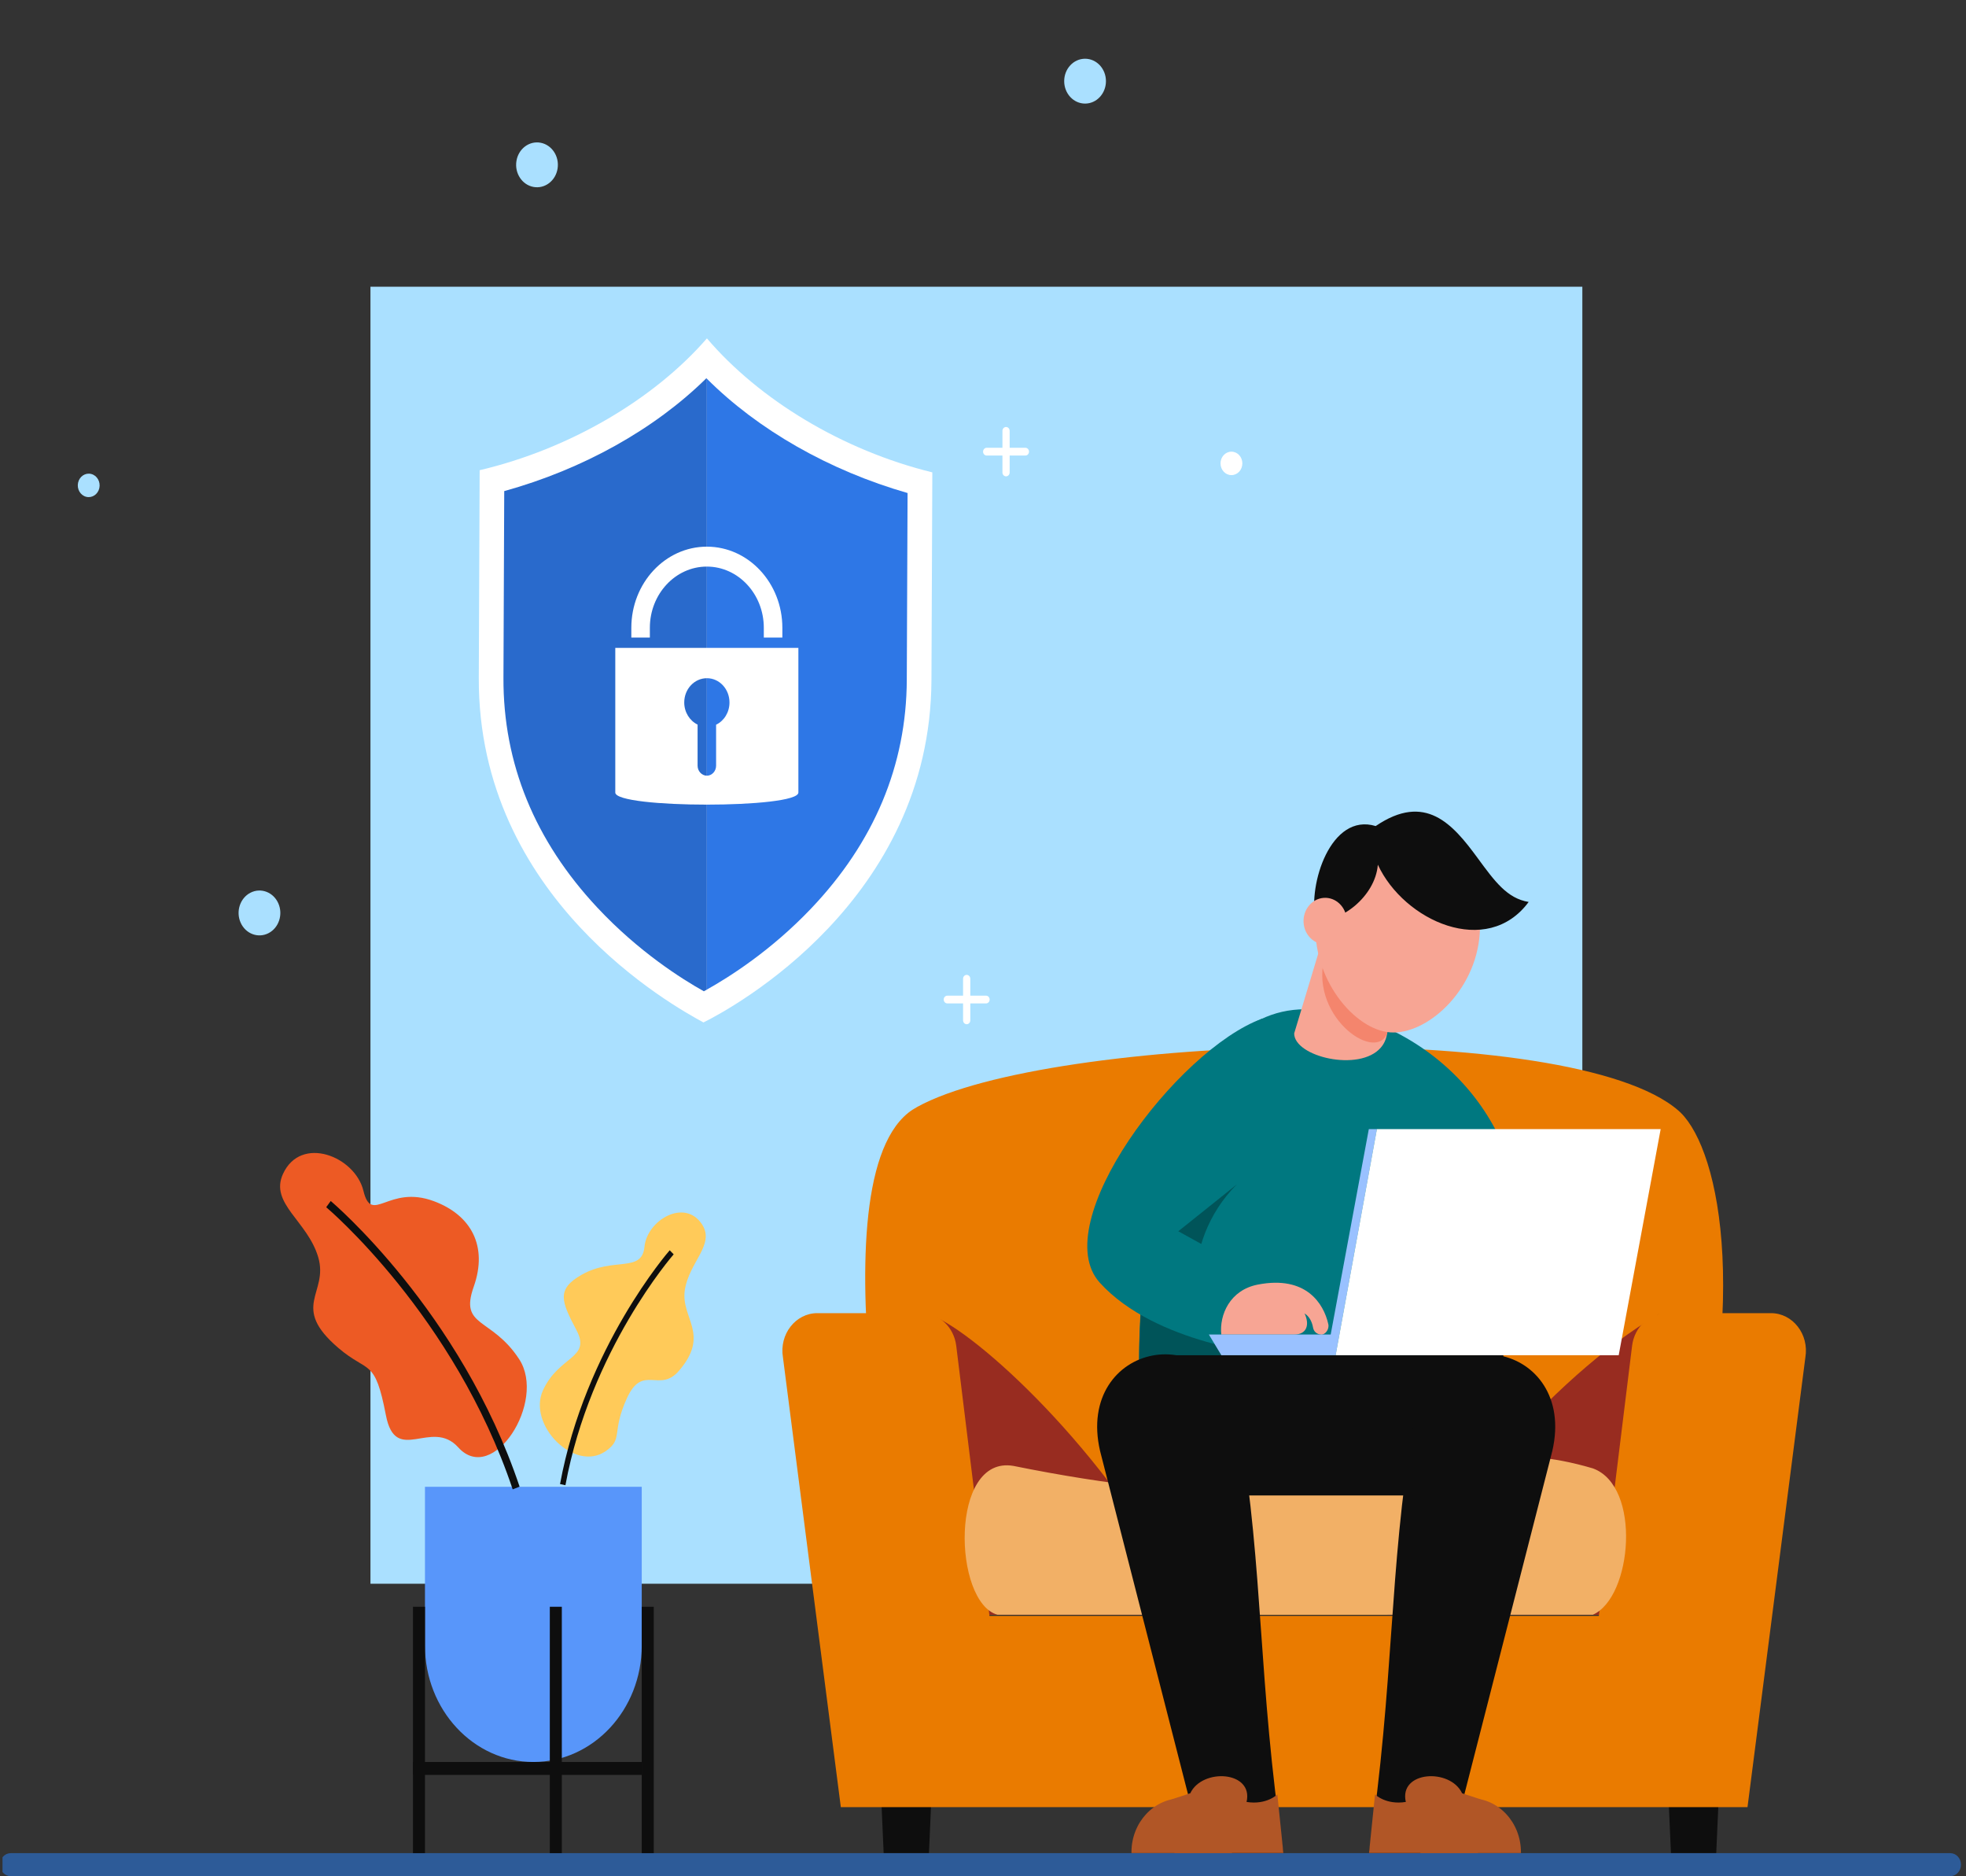 <svg width="392" height="374" viewBox="0 0 392 374" fill="none" xmlns="http://www.w3.org/2000/svg">
<rect x="0" y="0" width="392" height="374" fill="#333333" stroke="none"/>
<g clip-path="url(#clip0_85_522)">
<path d="M315.503 57.157H73.865V315.708H315.503V57.157Z" fill="#AAE0FF"/>
<path d="M2.135 374H388.865C390.044 374 391 372.973 391 371.706C391 370.44 390.044 369.413 388.865 369.413H2.135C0.956 369.413 0 370.44 0 371.706C0 372.973 0.956 374 2.135 374Z" fill="#2D5B98"/>
<path d="M84.737 296.384H127.956V328.026C127.956 340.838 118.273 351.239 106.346 351.239C94.419 351.239 84.735 340.838 84.735 328.026V296.384H84.737Z" fill="#5896FA"/>
<path d="M84.737 320.299H82.342V369.415H84.737V320.299Z" fill="#0E0E0E"/>
<path d="M130.351 320.299H127.956V369.415H130.351V320.299Z" fill="#0E0E0E"/>
<path d="M112.022 320.299H109.627V369.415H112.022V320.299Z" fill="#0E0E0E"/>
<path d="M128.068 351.239H82.342V353.812H128.068V351.239Z" fill="#0E0E0E"/>
<path d="M140.001 244.107C142.609 248.141 137.36 251.619 136.542 257.212C135.724 262.805 141.688 265.951 135.363 273.274C131.467 277.784 128.177 271.794 125.011 278.706C121.845 285.619 124.339 286.784 120.781 289.271C114.576 293.607 105.082 284.024 108.275 277.119C111.467 270.214 117.927 270.833 114.938 265.151C111.95 259.47 110.839 257.023 115.992 254.103C122.37 250.491 127.989 253.809 128.503 248.523C129.016 243.237 136.552 238.768 140.003 244.107H140.001Z" fill="#FFCA59"/>
<path d="M112.739 296.067L111.666 295.839C116.694 268.539 133.364 249.425 133.533 249.234L134.327 250.043C134.161 250.23 117.705 269.113 112.741 296.067H112.739Z" fill="#0E0E0E"/>
<path d="M56.421 234.02C53.724 239.923 61.323 243.391 63.451 250.616C65.579 257.842 57.741 260.394 67.482 268.719C73.483 273.846 74.737 270.641 76.944 282.111C78.886 292.209 86.029 282.6 91.371 288.527C98.263 296.174 109.034 279.39 103.516 270.943C97.998 262.496 91.559 264.681 94.45 256.517C97.341 248.355 93.893 242.203 86.528 239.454C77.412 236.049 74.134 244.268 72.464 237.384C70.797 230.499 59.986 226.214 56.421 234.022V234.02Z" fill="#ED5A24"/>
<path d="M102.225 296.893C90.602 262.277 65.297 240.865 65.044 240.651L65.942 239.409C66.201 239.625 91.837 261.319 103.604 296.359L102.225 296.893Z" fill="#0E0E0E"/>
<path d="M216.352 20.649C218.651 20.649 220.514 18.648 220.514 16.178C220.514 13.709 218.651 11.708 216.352 11.708C214.053 11.708 212.189 13.709 212.189 16.178C212.189 18.648 214.053 20.649 216.352 20.649Z" fill="#AAE0FF"/>
<path d="M111.175 33.615C111.564 31.182 110.043 28.87 107.778 28.452C105.512 28.034 103.36 29.668 102.971 32.101C102.581 34.535 104.102 36.846 106.368 37.265C108.633 37.683 110.786 36.049 111.175 33.615Z" fill="#AAE0FF"/>
<path d="M245.535 94.713C246.737 94.713 247.712 93.666 247.712 92.374C247.712 91.083 246.737 90.036 245.535 90.036C244.332 90.036 243.357 91.083 243.357 92.374C243.357 93.666 244.332 94.713 245.535 94.713Z" fill="white"/>
<path d="M19.807 97.293C20.082 96.036 19.355 94.777 18.185 94.482C17.014 94.187 15.843 94.967 15.568 96.224C15.293 97.482 16.019 98.74 17.19 99.035C18.36 99.33 19.532 98.55 19.807 97.293Z" fill="#AAE0FF"/>
<path d="M53.542 186.019C55.613 184.947 56.482 182.274 55.484 180.05C54.486 177.826 51.998 176.892 49.927 177.964C47.856 179.037 46.987 181.709 47.985 183.933C48.984 186.158 51.472 187.091 53.542 186.019Z" fill="#AAE0FF"/>
<path d="M200.595 94.957C200.198 94.957 199.875 94.61 199.875 94.183V85.891C199.875 85.464 200.198 85.117 200.595 85.117C200.993 85.117 201.316 85.464 201.316 85.891V94.183C201.316 94.61 200.993 94.957 200.595 94.957Z" fill="white"/>
<path d="M196.015 90.036C196.015 89.609 196.337 89.262 196.735 89.262H204.454C204.852 89.262 205.175 89.609 205.175 90.036C205.175 90.463 204.852 90.81 204.454 90.81H196.735C196.337 90.81 196.015 90.463 196.015 90.036Z" fill="white"/>
<path d="M192.747 204.172C192.349 204.172 192.026 203.826 192.026 203.399V195.107C192.026 194.68 192.349 194.333 192.747 194.333C193.145 194.333 193.467 194.68 193.467 195.107V203.399C193.467 203.826 193.145 204.172 192.747 204.172Z" fill="white"/>
<path d="M188.166 199.252C188.166 198.825 188.489 198.478 188.886 198.478H196.606C197.003 198.478 197.326 198.825 197.326 199.252C197.326 199.679 197.003 200.026 196.606 200.026H188.886C188.489 200.026 188.166 199.679 188.166 199.252Z" fill="white"/>
<path d="M128.495 144.758C129.77 144.758 130.803 143.648 130.803 142.279C130.803 140.91 129.77 139.8 128.495 139.8C127.221 139.8 126.188 140.91 126.188 142.279C126.188 143.648 127.221 144.758 128.495 144.758Z" stroke="white" stroke-width="4.23" stroke-miterlimit="10"/>
<path d="M185.224 369.389H176.191L175.258 348.293H186.159L185.224 369.389Z" fill="#0E0E0E"/>
<path d="M342.202 369.389H333.17L332.236 348.293H343.137L342.202 369.389Z" fill="#0E0E0E"/>
<path d="M334.328 311.68C333.332 314.996 332.247 318.401 331.06 321.894H181.115C181.115 321.894 161.764 237.29 181.115 221.818C181.611 221.423 182.204 221.033 182.896 220.653C208.959 206.267 313.452 202.891 334.666 221.396C334.828 221.533 334.978 221.676 335.123 221.818C342.94 229.527 349.737 260.293 334.329 311.68H334.328Z" fill="#EA7B00"/>
<path d="M237.648 321.894H181.148L186.657 262.597C196.51 267.19 222.738 291.435 237.646 321.894H237.648Z" fill="#982C20"/>
<path d="M334.328 311.68C333.332 314.996 332.247 318.401 331.061 321.894H276.599C285.965 303.236 308.676 274.976 330.729 261.966L334.33 311.68H334.328Z" fill="#982C20"/>
<path d="M353.118 261.767H332.329C328.835 261.767 325.881 264.548 325.423 268.269L318.792 322.118H197.294L190.663 268.269C190.204 264.548 187.251 261.767 183.757 261.767H162.968C158.631 261.767 155.348 265.978 156.11 270.565L167.652 360.241H348.434L359.975 270.565C360.737 265.978 357.454 261.767 353.118 261.767Z" fill="#EA7B00"/>
<path d="M317.582 292.705C327.365 296.223 325.458 318.472 317.582 321.894H198.902C190.039 319.437 189.29 290.005 202.072 292.22C280.301 308.02 284.091 282.814 317.582 292.707V292.705Z" fill="#F2B066"/>
<path d="M227.126 270.154C227.09 275.9 227.377 281.305 227.953 286.042H283.601L286.897 227.677C283.591 206.359 274.542 201.193 260.219 201.193C247.4 201.193 238.863 212.425 233.675 227.46C229.19 240.451 227.206 256.275 227.126 270.154Z" fill="#007880"/>
<path d="M227.126 271.281L247.264 269.978C236.084 266.047 235.194 247.616 246.559 236.147L233.673 227.458C229.188 240.449 227.204 257.401 227.124 271.279L227.126 271.281Z" fill="#005459"/>
<path d="M223.292 298.104H299.748V270.156H230.879L223.292 298.104Z" fill="#0E0E0E"/>
<path d="M309.517 289.235L288.981 369.389H272.967C278.036 335.28 276.901 313.107 281.67 284.785C285.853 261.537 314.495 267.689 309.517 289.235Z" fill="#0E0E0E"/>
<path d="M283.229 369.389C283.229 369.336 283.226 369.284 283.226 369.229C283.226 363.288 287.711 358.47 293.242 358.47C298.774 358.47 303.259 363.288 303.259 369.229C303.259 369.282 303.256 369.334 303.256 369.389H283.231H283.229Z" fill="#B15626"/>
<path d="M295.172 358.671L291.531 357.475C289.127 352.397 278.879 353.027 280.306 359.206C276.285 359.849 274.169 357.698 274.169 357.698L272.967 369.387H294.682L295.172 358.671Z" fill="#B15626"/>
<path d="M219.342 289.235L239.878 369.389H255.892C250.822 335.28 251.958 313.107 247.189 284.785C243.005 261.537 214.363 267.689 219.342 289.235Z" fill="#0E0E0E"/>
<path d="M245.63 369.389C245.63 369.336 245.633 369.284 245.633 369.229C245.633 363.288 241.148 358.47 235.616 358.47C230.085 358.47 225.6 363.288 225.6 369.229C225.6 369.282 225.603 369.334 225.603 369.389H245.628H245.63Z" fill="#B15626"/>
<path d="M233.687 358.671L237.327 357.475C239.731 352.397 249.98 353.027 248.553 359.206C252.574 359.849 254.69 357.698 254.69 357.698L255.892 369.387H234.177L233.687 358.671Z" fill="#B15626"/>
<path d="M251.643 203.067C259.153 207.963 260.224 222.502 256.374 228.294L234.943 245.443L256.763 257.512L253.218 269.978C253.218 269.978 230.444 267.988 219.295 255.704C208.591 243.91 234.686 209.267 251.644 203.065L251.643 203.067Z" fill="#007880"/>
<path d="M266.879 225.122C260.454 216.457 264.892 203.067 273.081 203.461C299.748 213.545 307.98 241.545 299.532 254.115C292.294 264.883 260.454 269.03 260.454 269.03V257.24L282.577 252.106C282.577 252.106 271.17 233.123 266.879 225.122Z" fill="#007880"/>
<path d="M243.51 266.041C243.096 262.093 245.247 257.156 250.779 256.077C260.441 254.192 263.939 259.886 264.851 263.958C265.089 265.018 264.192 266.141 263.361 266.041C262.531 265.942 261.948 265.44 261.805 264.632C261.634 263.66 261.155 262.457 260.119 261.829C261.116 263.932 260.699 266.041 257.98 266.041H243.508H243.51Z" fill="#F7A594"/>
<path d="M265.326 266.03L272.93 225.077H274.542C274.027 227.897 266.547 268.875 266.313 270.154H243.525L241.036 266.03H265.326Z" fill="#99C1FF"/>
<path d="M274.54 225.077H331.122L322.754 270.156H266.312L274.54 225.077Z" fill="white"/>
<path d="M258.045 206.003C258.045 210.663 271.05 213.753 275.301 208.855C275.945 208.121 276.386 207.208 276.557 206.091L279.006 194.288L263.474 187.998L263.011 189.54L258.045 206.003Z" fill="#F7A594"/>
<path d="M276.555 206.091L279.004 194.288L264.309 190.038C260.504 202.197 274.078 211.913 276.553 206.091H276.555Z" fill="#F4856D"/>
<path d="M262.326 183.463C261.508 195.064 270.044 205.28 277.205 205.799C284.366 206.318 294.227 197.725 295.043 186.124C295.862 174.523 289.2 164.525 280.165 163.789C271.13 163.054 263.142 171.863 262.326 183.463Z" fill="#F7A594"/>
<path d="M274.298 164.669C284.202 157.933 289.651 164.268 294.583 170.988C298.044 175.702 300.495 179.09 304.8 179.8C296.516 191.024 279.949 183.619 274.729 172.372C274.215 178.775 267.19 184.078 262.326 183.465C260.751 176.341 265.344 161.939 274.3 164.669H274.298Z" fill="#0E0E0E"/>
<path d="M264.912 188.174C267.261 187.764 268.857 185.385 268.476 182.861C268.094 180.337 265.88 178.623 263.53 179.033C261.18 179.443 259.585 181.821 259.966 184.345C260.347 186.869 262.562 188.583 264.912 188.174Z" fill="#F7A594"/>
<path d="M140.953 67.454C130.424 79.572 113.619 89.5 95.639 93.733C95.632 95.024 95.604 102.168 95.466 135.11C95.282 179.052 134.215 200.524 140.26 203.818C146.117 200.922 185.539 179.483 185.722 135.541C185.861 102.604 185.889 95.456 185.896 94.164C167.95 89.76 151.381 79.672 140.953 67.454Z" fill="white"/>
<path d="M140.845 75.399C130.535 85.558 116.249 93.546 100.539 97.898L100.383 135.128C100.314 152.163 106.611 167.575 119.112 180.935C127.322 189.713 135.959 195.159 140.339 197.605C140.526 197.501 140.734 197.386 140.939 197.274V75.488C140.908 75.458 140.876 75.432 140.849 75.402L140.845 75.399Z" fill="#296ACC"/>
<path d="M140.932 75.484V197.27C145.486 194.724 153.769 189.464 161.698 181.136C174.306 167.899 180.735 152.546 180.804 135.512L180.96 98.282C165.334 93.792 151.152 85.703 140.932 75.484Z" fill="#2E77E6"/>
<path d="M122.682 129.146V157.989C122.682 161.201 159.189 161.201 159.189 157.989V129.146H122.682ZM142.783 144.461V152.636C142.783 153.726 141.958 154.627 140.946 154.627C139.934 154.627 139.092 153.723 139.092 152.636V144.442C137.529 143.686 136.43 141.989 136.43 140.031C136.43 137.354 138.457 135.195 140.949 135.195C143.441 135.195 145.451 137.354 145.451 140.031C145.451 142.004 144.37 143.701 142.79 144.461H142.783Z" fill="white"/>
<path d="M155.991 127.091H152.296V125.148C152.296 118.417 147.198 112.945 140.936 112.945C134.673 112.945 129.575 118.421 129.575 125.148V127.091H125.881V125.148C125.881 116.228 132.635 108.973 140.939 108.973C149.243 108.973 155.994 116.228 155.994 125.148V127.091H155.991Z" fill="white"/>
</g>
<defs>
<clipPath id="clip0_85_522">
<rect width="391" height="374" fill="white" transform="translate(0.5)"/>
</clipPath>
</defs>
</svg>
